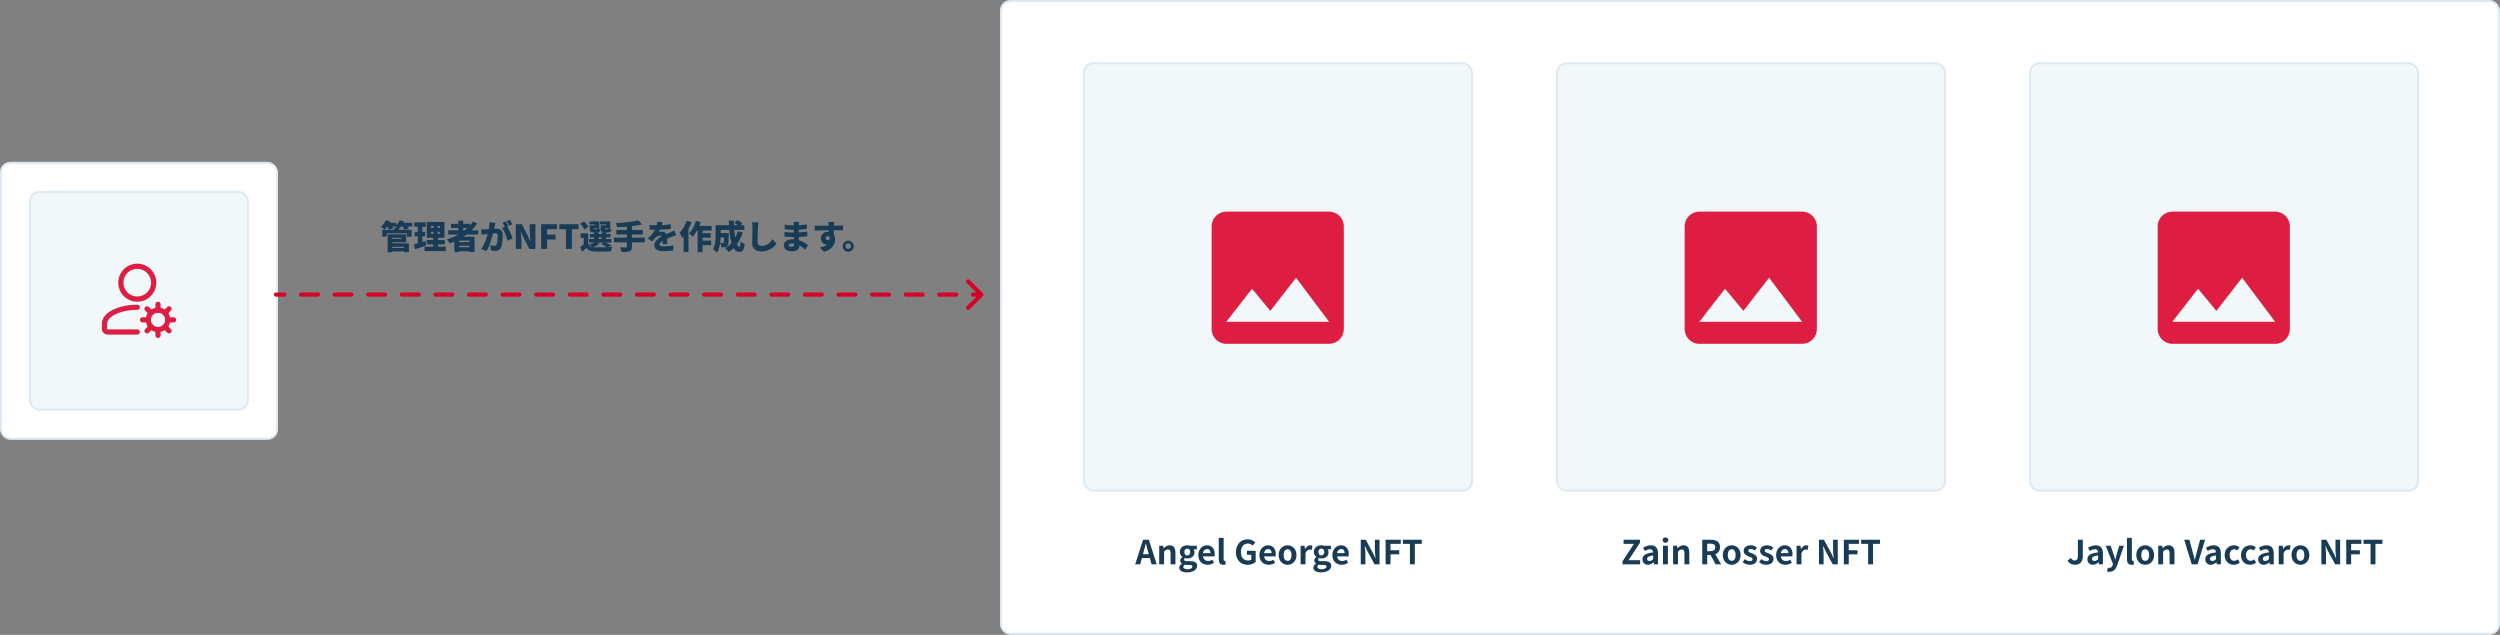 <svg width="1205" height="306" viewBox="0 0 1205 306" fill="none" xmlns="http://www.w3.org/2000/svg">
<rect x="0" y="0" width="1205" height="306" fill="#808080" stroke="none"/>
<rect x="0.5" y="78.5" width="133" height="133" rx="4.5" fill="white" stroke="#DDEAF3"/>
<rect x="14.5" y="92.5" width="105" height="105" rx="4.5" fill="#F2F7F9" stroke="#DDEAF3"/>
<path fill-rule="evenodd" clip-rule="evenodd" d="M66.169 158.772H51.919C51.831 158.772 51.746 158.735 51.684 158.674C51.621 158.61 51.586 158.527 51.586 158.439V156.02C51.586 154.637 52.574 153.417 54.098 152.38C56.818 150.524 61.219 149.354 66.169 149.354C66.859 149.354 67.419 148.794 67.419 148.104C67.419 147.415 66.859 146.854 66.169 146.854C60.633 146.854 55.731 148.239 52.688 150.314C50.366 151.897 49.086 153.909 49.086 156.02V158.439C49.086 159.189 49.384 159.91 49.916 160.442C50.448 160.972 51.168 161.272 51.919 161.272H66.169C66.859 161.27 67.419 160.71 67.419 160.02C67.419 159.332 66.859 158.77 66.169 158.772Z" fill="#DE1D43"/>
<path fill-rule="evenodd" clip-rule="evenodd" d="M66.167 127.083C61.107 127.083 57 131.19 57 136.25C57 141.31 61.107 145.417 66.167 145.417C71.227 145.417 75.333 141.31 75.333 136.25C75.333 131.19 71.227 127.083 66.167 127.083ZM66.167 129.583C69.847 129.583 72.833 132.57 72.833 136.25C72.833 139.93 69.847 142.917 66.167 142.917C62.487 142.917 59.5 139.93 59.5 136.25C59.5 132.57 62.487 129.583 66.167 129.583Z" fill="#DE1D43"/>
<path fill-rule="evenodd" clip-rule="evenodd" d="M76.171 148.23C72.894 148.23 70.234 150.89 70.234 154.167C70.234 157.443 72.894 160.105 76.171 160.105C79.448 160.105 82.109 157.443 82.109 154.167C82.109 150.89 79.448 148.23 76.171 148.23ZM76.171 150.73C78.068 150.73 79.609 152.27 79.609 154.167C79.609 156.063 78.068 157.605 76.171 157.605C74.274 157.605 72.733 156.063 72.733 154.167C72.733 152.27 74.274 150.73 76.171 150.73Z" fill="#DE1D43"/>
<path fill-rule="evenodd" clip-rule="evenodd" d="M77.422 149.479V146.667C77.422 145.977 76.862 145.417 76.172 145.417C75.482 145.417 74.922 145.977 74.922 146.667V149.48C74.922 150.169 75.482 150.73 76.172 150.73C76.862 150.729 77.422 150.169 77.422 149.479Z" fill="#DE1D43"/>
<path fill-rule="evenodd" clip-rule="evenodd" d="M80.368 151.737L82.356 149.747C82.844 149.26 82.844 148.467 82.356 147.98C81.869 147.492 81.076 147.492 80.589 147.98L78.599 149.968C78.113 150.457 78.113 151.248 78.599 151.737C79.088 152.223 79.879 152.223 80.368 151.737Z" fill="#DE1D43"/>
<path fill-rule="evenodd" clip-rule="evenodd" d="M80.858 155.417H83.671C84.361 155.417 84.921 154.857 84.921 154.167C84.921 153.477 84.361 152.917 83.671 152.917H80.858C80.169 152.917 79.609 153.477 79.609 154.167C79.608 154.857 80.169 155.417 80.858 155.417Z" fill="#DE1D43"/>
<path fill-rule="evenodd" clip-rule="evenodd" d="M78.599 158.365L80.589 160.354C81.076 160.842 81.869 160.842 82.356 160.354C82.844 159.867 82.844 159.074 82.356 158.587L80.368 156.597C79.879 156.11 79.088 156.11 78.599 156.597C78.113 157.085 78.113 157.877 78.599 158.365Z" fill="#DE1D43"/>
<path fill-rule="evenodd" clip-rule="evenodd" d="M74.922 158.854V161.667C74.922 162.357 75.482 162.917 76.172 162.917C76.862 162.917 77.422 162.357 77.422 161.667V158.854C77.422 158.165 76.862 157.605 76.172 157.604C75.482 157.604 74.922 158.165 74.922 158.854Z" fill="#DE1D43"/>
<path fill-rule="evenodd" clip-rule="evenodd" d="M71.972 156.597L69.983 158.587C69.495 159.074 69.495 159.867 69.983 160.354C70.47 160.842 71.263 160.842 71.75 160.354L73.74 158.365C74.227 157.877 74.227 157.085 73.74 156.597C73.252 156.11 72.46 156.11 71.972 156.597Z" fill="#DE1D43"/>
<path fill-rule="evenodd" clip-rule="evenodd" d="M71.484 152.917H68.672C67.982 152.917 67.422 153.477 67.422 154.167C67.422 154.857 67.982 155.417 68.672 155.417H71.484C72.174 155.417 72.735 154.857 72.734 154.167C72.734 153.477 72.174 152.917 71.484 152.917Z" fill="#DE1D43"/>
<path fill-rule="evenodd" clip-rule="evenodd" d="M73.74 149.968L71.75 147.98C71.263 147.492 70.47 147.492 69.983 147.98C69.495 148.467 69.495 149.26 69.983 149.747L71.972 151.737C72.46 152.223 73.252 152.223 73.74 151.737C74.227 151.248 74.227 150.457 73.74 149.968Z" fill="#DE1D43"/>
<path d="M133 141C132.448 141 132 141.448 132 142C132 142.552 132.448 143 133 143V141ZM473.707 142.707C474.098 142.317 474.098 141.683 473.707 141.293L467.343 134.929C466.953 134.538 466.319 134.538 465.929 134.929C465.538 135.319 465.538 135.953 465.929 136.343L471.586 142L465.929 147.657C465.538 148.047 465.538 148.681 465.929 149.071C466.319 149.462 466.953 149.462 467.343 149.071L473.707 142.707ZM137.048 143C137.6 143 138.048 142.552 138.048 142C138.048 141.448 137.6 141 137.048 141V143ZM145.143 141C144.591 141 144.143 141.448 144.143 142C144.143 142.552 144.591 143 145.143 143V141ZM153.238 143C153.79 143 154.238 142.552 154.238 142C154.238 141.448 153.79 141 153.238 141V143ZM161.333 141C160.781 141 160.333 141.448 160.333 142C160.333 142.552 160.781 143 161.333 143V141ZM169.429 143C169.981 143 170.429 142.552 170.429 142C170.429 141.448 169.981 141 169.429 141V143ZM177.524 141C176.972 141 176.524 141.448 176.524 142C176.524 142.552 176.972 143 177.524 143V141ZM185.619 143C186.171 143 186.619 142.552 186.619 142C186.619 141.448 186.171 141 185.619 141V143ZM193.714 141C193.162 141 192.714 141.448 192.714 142C192.714 142.552 193.162 143 193.714 143V141ZM201.81 143C202.362 143 202.81 142.552 202.81 142C202.81 141.448 202.362 141 201.81 141V143ZM209.905 141C209.352 141 208.905 141.448 208.905 142C208.905 142.552 209.352 143 209.905 143V141ZM218 143C218.552 143 219 142.552 219 142C219 141.448 218.552 141 218 141V143ZM226.095 141C225.543 141 225.095 141.448 225.095 142C225.095 142.552 225.543 143 226.095 143V141ZM234.19 143C234.743 143 235.19 142.552 235.19 142C235.19 141.448 234.743 141 234.19 141V143ZM242.286 141C241.733 141 241.286 141.448 241.286 142C241.286 142.552 241.733 143 242.286 143V141ZM250.381 143C250.933 143 251.381 142.552 251.381 142C251.381 141.448 250.933 141 250.381 141V143ZM258.476 141C257.924 141 257.476 141.448 257.476 142C257.476 142.552 257.924 143 258.476 143V141ZM266.571 143C267.124 143 267.571 142.552 267.571 142C267.571 141.448 267.124 141 266.571 141V143ZM274.667 141C274.114 141 273.667 141.448 273.667 142C273.667 142.552 274.114 143 274.667 143V141ZM282.762 143C283.314 143 283.762 142.552 283.762 142C283.762 141.448 283.314 141 282.762 141V143ZM290.857 141C290.305 141 289.857 141.448 289.857 142C289.857 142.552 290.305 143 290.857 143V141ZM298.952 143C299.505 143 299.952 142.552 299.952 142C299.952 141.448 299.505 141 298.952 141V143ZM307.048 141C306.495 141 306.048 141.448 306.048 142C306.048 142.552 306.495 143 307.048 143V141ZM315.143 143C315.695 143 316.143 142.552 316.143 142C316.143 141.448 315.695 141 315.143 141V143ZM323.238 141C322.686 141 322.238 141.448 322.238 142C322.238 142.552 322.686 143 323.238 143V141ZM331.333 143C331.886 143 332.333 142.552 332.333 142C332.333 141.448 331.886 141 331.333 141V143ZM339.429 141C338.876 141 338.429 141.448 338.429 142C338.429 142.552 338.876 143 339.429 143V141ZM347.524 143C348.076 143 348.524 142.552 348.524 142C348.524 141.448 348.076 141 347.524 141V143ZM355.619 141C355.067 141 354.619 141.448 354.619 142C354.619 142.552 355.067 143 355.619 143V141ZM363.714 143C364.267 143 364.714 142.552 364.714 142C364.714 141.448 364.267 141 363.714 141V143ZM371.81 141C371.257 141 370.81 141.448 370.81 142C370.81 142.552 371.257 143 371.81 143V141ZM379.905 143C380.457 143 380.905 142.552 380.905 142C380.905 141.448 380.457 141 379.905 141V143ZM388 141C387.448 141 387 141.448 387 142C387 142.552 387.448 143 388 143V141ZM396.095 143C396.648 143 397.095 142.552 397.095 142C397.095 141.448 396.648 141 396.095 141V143ZM404.191 141C403.638 141 403.191 141.448 403.191 142C403.191 142.552 403.638 143 404.191 143V141ZM412.286 143C412.838 143 413.286 142.552 413.286 142C413.286 141.448 412.838 141 412.286 141V143ZM420.381 141C419.829 141 419.381 141.448 419.381 142C419.381 142.552 419.829 143 420.381 143V141ZM428.476 143C429.029 143 429.476 142.552 429.476 142C429.476 141.448 429.029 141 428.476 141V143ZM436.572 141C436.019 141 435.572 141.448 435.572 142C435.572 142.552 436.019 143 436.572 143V141ZM444.667 143C445.219 143 445.667 142.552 445.667 142C445.667 141.448 445.219 141 444.667 141V143ZM452.762 141C452.21 141 451.762 141.448 451.762 142C451.762 142.552 452.21 143 452.762 143V141ZM460.857 143C461.41 143 461.857 142.552 461.857 142C461.857 141.448 461.41 141 460.857 141V143ZM468.953 141C468.4 141 467.953 141.448 467.953 142C467.953 142.552 468.4 143 468.953 143V141ZM133 143H137.048V141H133V143ZM145.143 143H153.238V141H145.143V143ZM161.333 143H169.429V141H161.333V143ZM177.524 143H185.619V141H177.524V143ZM193.714 143H201.81V141H193.714V143ZM209.905 143H218V141H209.905V143ZM226.095 143H234.19V141H226.095V143ZM242.286 143H250.381V141H242.286V143ZM258.476 143H266.571V141H258.476V143ZM274.667 143H282.762V141H274.667V143ZM290.857 143H298.952V141H290.857V143ZM307.048 143H315.143V141H307.048V143ZM323.238 143H331.333V141H323.238V143ZM339.429 143H347.524V141H339.429V143ZM355.619 143H363.714V141H355.619V143ZM371.81 143H379.905V141H371.81V143ZM388 143H396.095V141H388V143ZM404.191 143H412.286V141H404.191V143ZM420.381 143H428.476V141H420.381V143ZM436.572 143H444.667V141H436.572V143ZM452.762 143H460.857V141H452.762V143ZM468.953 143H473V141H468.953V143Z" fill="#D80027"/>
<path d="M188.202 119.488H195.626V121.168H188.202V119.488ZM190.058 109.744H192.298V111.76H190.058V109.744ZM184.25 110.768H198.394V114.064H196.122V112.48H186.426V114.064H184.25V110.768ZM188.138 112.976H195.754V116.768H188.138V115.136H193.434V114.608H188.138V112.976ZM188.234 117.28H197.082V121.552H194.762V118.944H188.234V117.28ZM186.842 112.976H189.05V121.552H186.842V112.976ZM186.026 107.376H191.002V109.184H186.026V107.376ZM192.65 107.376H198.714V109.184H192.65V107.376ZM185.962 106.16L188.122 106.752C187.482 108.208 186.41 109.696 185.45 110.624C185.002 110.256 184.09 109.648 183.562 109.376C184.538 108.608 185.466 107.36 185.962 106.16ZM192.602 106.16L194.81 106.704C194.234 108.08 193.242 109.424 192.314 110.256C191.834 109.904 190.842 109.408 190.282 109.168C191.274 108.464 192.154 107.296 192.602 106.16ZM186.458 108.784L188.426 108.256C188.826 108.8 189.306 109.568 189.514 110.08L187.434 110.672C187.274 110.176 186.842 109.36 186.458 108.784ZM193.802 108.848L195.85 108.32C196.298 108.848 196.842 109.6 197.098 110.112L194.938 110.688C194.746 110.208 194.234 109.408 193.802 108.848ZM207.802 111.68V112.656H212.026V111.68H207.802ZM207.802 108.912V109.872H212.026V108.912H207.802ZM205.706 106.96H214.234V114.608H205.706V106.96ZM205.658 115.696H214.378V117.776H205.658V115.696ZM204.602 118.928H214.906V121.024H204.602V118.928ZM199.722 107.152H205.21V109.296H199.722V107.152ZM199.866 111.744H204.922V113.872H199.866V111.744ZM199.53 117.792C200.954 117.44 203.082 116.8 205.034 116.176L205.434 118.384C203.626 119.008 201.642 119.648 200.042 120.16L199.53 117.792ZM201.37 108H203.578V117.776L201.37 118.112V108ZM209.002 107.76H210.938V113.712H211.162V119.92H208.778V113.712H209.002V107.76ZM215.994 111.008H230.474V113.04H215.994V111.008ZM217.37 107.888H226.458V109.888H217.37V107.888ZM220.314 116.704H227.242V118.432H220.314V116.704ZM220.314 119.152H227.242V121.088H220.314V119.152ZM220.954 106.32H223.258V112.16H220.954V106.32ZM228.01 106.736L230.01 107.76C226.922 112.208 222.01 115.456 216.794 117.328C216.522 116.832 215.834 115.872 215.418 115.408C220.634 113.808 225.306 110.784 228.01 106.736ZM219.002 114.096H228.714V121.472H226.282V115.984H221.322V121.536H219.002V114.096ZM238.794 107.424C238.682 107.904 238.554 108.512 238.458 108.96C238.282 109.776 238.09 110.576 237.946 111.296C237.434 113.568 236.058 118.448 234.458 121.024L231.93 120.016C233.866 117.392 235.034 113.184 235.482 111.152C235.786 109.616 235.946 108.288 235.914 107.12L238.794 107.424ZM244.314 108.896C245.29 110.336 246.602 113.344 247.066 114.896L244.586 116.032C244.202 114.176 243.13 111.344 241.978 109.872L244.314 108.896ZM231.898 110.576C232.522 110.624 233.13 110.592 233.77 110.576C235.098 110.544 238.01 110.208 239.258 110.208C241.098 110.208 242.314 111.072 242.314 113.472C242.314 115.344 242.106 117.968 241.418 119.376C240.874 120.528 239.93 120.928 238.634 120.928C238.01 120.928 237.258 120.832 236.682 120.704L236.266 118.16C236.858 118.32 237.818 118.496 238.218 118.496C238.73 118.496 239.098 118.32 239.306 117.888C239.706 117.088 239.898 115.216 239.898 113.728C239.898 112.56 239.418 112.416 238.426 112.416C237.546 112.416 234.922 112.752 234.09 112.88C233.578 112.96 232.65 113.088 232.122 113.184L231.898 110.576ZM243.754 106.736C244.154 107.328 244.714 108.368 245.002 108.928L243.482 109.568C243.146 108.912 242.682 107.968 242.25 107.344L243.754 106.736ZM245.722 105.968C246.138 106.576 246.714 107.6 246.986 108.144L245.482 108.784C245.162 108.128 244.65 107.184 244.218 106.576L245.722 105.968ZM248.618 120V108.08H251.53L254.49 113.792L255.658 116.432H255.738C255.594 115.168 255.354 113.456 255.354 112.032V108.08H258.074V120H255.162L252.218 114.256L251.05 111.648H250.97C251.098 112.976 251.338 114.608 251.338 116.048V120H248.618ZM260.837 120V108.08H268.437V110.464H263.701V113.072H267.765V115.456H263.701V120H260.837ZM272.797 120V110.464H269.581V108.08H278.893V110.464H275.661V120H272.797ZM283.512 112.512V118.544H281.352V114.656H279.864V112.512H283.512ZM283.512 117.648C284.056 118.672 285.08 119.104 286.6 119.168C288.68 119.264 292.712 119.216 295.144 119.008C294.904 119.52 294.568 120.528 294.456 121.168C292.296 121.28 288.712 121.312 286.6 121.216C284.744 121.136 283.528 120.704 282.584 119.472C282.024 120.08 281.432 120.656 280.68 121.36L279.608 119.136C280.232 118.72 280.952 118.192 281.576 117.648H283.512ZM279.656 107.84L281.496 106.688C282.28 107.456 283.24 108.528 283.64 109.312L281.656 110.608C281.32 109.84 280.424 108.672 279.656 107.84ZM284.36 112.752H294.232V114.4H284.36V112.752ZM283.912 115.216H294.728V116.896H283.912V115.216ZM286.36 112.064H288.536V116.032H286.36V112.064ZM289.96 112.064H292.168V116.032H289.96V112.064ZM284.824 108.608H286.888V108.16H284.056V106.736H288.824V110.048H284.824V108.608ZM284.264 108.608H286.152V110.096C286.152 110.464 286.216 110.512 286.568 110.512C286.728 110.512 287.32 110.512 287.512 110.512C287.8 110.512 287.864 110.432 287.928 110C288.264 110.24 289 110.48 289.512 110.576C289.32 111.696 288.824 112.016 287.752 112.016C287.416 112.016 286.6 112.016 286.264 112.016C284.696 112.016 284.264 111.584 284.264 110.112V108.608ZM290.072 108.608H292.184V108.16H289.24V106.736H294.152V110.048H290.072V108.608ZM289.528 108.608H291.416V110.096C291.416 110.464 291.48 110.512 291.832 110.512C291.992 110.512 292.584 110.512 292.776 110.512C293.064 110.512 293.128 110.432 293.192 110C293.528 110.24 294.264 110.48 294.776 110.576C294.584 111.696 294.088 112.016 293.016 112.016C292.68 112.016 291.864 112.016 291.528 112.016C289.96 112.016 289.528 111.584 289.528 110.112V108.608ZM289.704 117.552L291.416 116.608C292.568 117.136 294.024 117.888 294.824 118.4L292.408 119.232C291.832 118.768 290.728 118.064 289.704 117.552ZM286.968 116.64L289 117.344C288.168 118.112 286.792 118.816 285.672 119.248C285.288 118.848 284.472 118.176 283.992 117.856C285.128 117.568 286.312 117.12 286.968 116.64ZM307.736 106.256L309.416 108.192C305.896 109.04 301.352 109.408 297.416 109.536C297.352 108.944 297.064 108 296.84 107.488C300.728 107.344 305 106.928 307.736 106.256ZM297.064 110.816H309.816V113.04H297.064V110.816ZM295.944 114.528H310.792V116.8H295.944V114.528ZM302.168 108.832H304.6V118.88C304.6 120.176 304.296 120.768 303.432 121.12C302.568 121.472 301.336 121.536 299.736 121.52C299.592 120.864 299.144 119.824 298.792 119.216C299.896 119.264 301.272 119.264 301.656 119.264C302.024 119.264 302.168 119.152 302.168 118.832V108.832ZM319.368 107.056C319.256 107.632 319.032 108.608 318.568 109.792C318.264 110.48 317.88 111.296 317.528 111.84C317.848 111.744 318.664 111.68 319.112 111.68C320.488 111.68 321.528 112.496 321.528 114.096C321.528 114.976 321.592 116.672 321.608 117.68H319.304C319.368 116.992 319.4 115.792 319.4 114.912C319.4 113.84 318.76 113.552 318.184 113.552C317.368 113.552 316.376 114.08 315.832 114.624C315.352 115.12 314.888 115.696 314.344 116.432L312.28 114.88C314.2 113.168 315.512 111.52 316.248 109.52C316.552 108.672 316.76 107.696 316.808 106.848L319.368 107.056ZM313.032 108.4C313.832 108.528 315.048 108.592 315.912 108.592C317.992 108.592 320.952 108.48 323.32 108.064L323.304 110.304C321.032 110.608 317.672 110.752 315.784 110.752C315.144 110.752 313.912 110.72 313.032 110.64V108.4ZM325.96 113.328C325.4 113.488 324.392 113.856 323.784 114.096C322.792 114.48 321.384 115.04 319.912 115.776C318.536 116.496 317.944 117.072 317.944 117.824C317.944 118.496 318.44 118.768 319.944 118.768C321.368 118.768 323.192 118.576 324.6 118.272L324.52 120.768C323.544 120.912 321.48 121.056 319.896 121.056C317.272 121.056 315.384 120.368 315.384 118.24C315.384 115.856 317.832 114.48 319.768 113.52C321.224 112.768 322.056 112.448 322.968 112.032C323.672 111.728 324.328 111.424 325.016 111.088L325.96 113.328ZM335.288 108.896H343V111.104H334.184L335.288 108.896ZM337.448 112.432H342.568V114.544H337.448V112.432ZM337.432 115.984H342.776V118.144H337.432V115.984ZM336.264 109.632H338.664V121.52H336.264V109.632ZM335.512 106.448L337.752 107.04C336.856 109.664 335.4 112.4 333.928 114.08C333.56 113.648 332.664 112.816 332.168 112.448C333.56 111.04 334.808 108.736 335.512 106.448ZM331.064 106.384L333.32 107.104C332.296 109.84 330.6 112.864 328.824 114.704C328.616 114.128 327.976 112.784 327.576 112.192C328.968 110.8 330.296 108.592 331.064 106.384ZM329.496 110.976L331.848 108.624V108.64V121.504H329.496V110.976ZM346.36 112.352H349.896V114.464H346.36V112.352ZM349.016 112.352H351.272C351.272 112.352 351.256 112.912 351.256 113.168C351.208 116.432 351.128 117.904 350.744 118.416C350.392 118.88 350.024 119.04 349.544 119.136C349.112 119.216 348.44 119.232 347.704 119.232C347.672 118.544 347.416 117.632 347.08 117.056C347.576 117.104 348.024 117.12 348.28 117.12C348.488 117.12 348.632 117.072 348.76 116.912C348.936 116.656 348.984 115.6 349.016 112.688V112.352ZM353.992 107.44L355.4 106.048C356.216 106.48 357.336 107.184 357.896 107.712L356.392 109.264C355.912 108.72 354.824 107.952 353.992 107.44ZM355.656 111.44L358.008 112C356.68 116.16 354.344 119.504 351.224 121.472C350.888 120.976 350.04 120 349.544 119.552C352.52 117.936 354.616 115.056 355.656 111.44ZM346.472 108.544H358.792V110.832H346.472V108.544ZM344.904 108.544H347.352V113.36C347.352 115.84 347.08 119.568 345.624 121.76C345.224 121.296 344.168 120.432 343.64 120.16C344.824 118.272 344.904 115.44 344.904 113.344V108.544ZM351.32 106.336H353.768C353.608 112.4 355.032 119.04 356.392 119.04C356.712 119.04 356.904 118.24 356.984 116.288C357.512 116.832 358.328 117.376 358.952 117.616C358.6 120.736 357.848 121.408 356.2 121.408C352.584 121.408 351.352 113.424 351.32 106.336ZM365.576 107.184C365.464 107.936 365.368 108.912 365.336 109.616C365.256 111.296 365.144 114.752 365.144 116.512C365.144 118.048 366.024 118.528 367.112 118.528C369.592 118.528 371.272 117.072 372.44 115.28L374.2 117.44C373.208 118.976 370.824 121.184 367.096 121.184C364.296 121.184 362.552 119.92 362.552 117.12C362.552 115.104 362.696 110.816 362.696 109.616C362.696 108.752 362.616 107.872 362.456 107.152L365.576 107.184ZM385.128 106.928C385.08 107.264 385.032 107.712 385.016 108.096C384.968 109.024 384.952 111.36 384.952 112.704C384.952 114.272 385.224 117.216 385.224 118.592C385.224 120.096 384.008 121.12 381.896 121.12C379.192 121.12 377.8 120.048 377.8 118.272C377.8 116.56 379.336 115.344 381.88 115.344C385.48 115.344 388.088 117.024 389.48 118.192L388.088 120.352C386.52 118.848 384.232 117.328 381.56 117.328C380.664 117.328 380.152 117.68 380.152 118.128C380.152 118.656 380.68 118.928 381.512 118.928C382.328 118.928 382.776 118.704 382.776 117.888C382.776 117.088 382.584 114.336 382.584 112.704C382.584 111.12 382.616 108.88 382.616 108.096C382.616 107.792 382.584 107.28 382.504 106.928H385.128ZM378.2 108.288C379.4 108.48 381.144 108.64 382.072 108.64C384.328 108.64 386.408 108.544 388.888 108.144L388.872 110.352C387.336 110.576 384.648 110.768 382.088 110.768C381.128 110.768 379.336 110.624 378.248 110.48L378.2 108.288ZM378.104 111.776C379.096 111.968 381.128 112.08 381.864 112.08C385.176 112.08 387.208 111.872 389.112 111.648L389.096 113.92C386.856 114.16 385.224 114.256 381.832 114.256C380.984 114.256 379.144 114.176 378.136 114.048L378.104 111.776ZM402.04 106.976C401.992 107.28 401.928 108.272 401.912 108.56C401.864 109.616 401.896 112.976 401.912 114.256L399.48 113.552C399.48 112.4 399.48 109.392 399.416 108.576C399.352 107.808 399.288 107.216 399.24 106.976H402.04ZM392.68 108.832C395.192 108.848 399.528 108.736 401.272 108.736C402.728 108.736 405.416 108.704 406.376 108.72L406.344 111.008C405.288 110.96 403.56 110.912 401.192 110.912C398.2 110.912 395.16 111.04 392.744 111.152L392.68 108.832ZM401.496 113.616C401.496 116.496 400.568 117.92 398.504 117.92C397.336 117.92 395.672 116.912 395.672 114.848C395.672 112.912 397.224 111.728 399.08 111.728C401.32 111.728 402.52 113.392 402.52 115.456C402.52 117.504 401.192 120.288 397.192 121.376L395.128 119.312C397.736 118.784 400.12 117.904 400.12 115.008C400.12 114.192 399.64 113.76 399.016 113.76C398.52 113.76 397.992 114.064 397.992 114.8C397.992 115.376 398.504 115.776 399.016 115.776C399.64 115.776 400.312 115.232 399.656 113.232L401.496 113.616ZM408.846 116C410.334 116 411.518 117.2 411.518 118.672C411.518 120.144 410.334 121.344 408.846 121.344C407.374 121.344 406.174 120.144 406.174 118.672C406.174 117.2 407.374 116 408.846 116ZM408.846 120C409.582 120 410.174 119.408 410.174 118.672C410.174 117.936 409.582 117.344 408.846 117.344C408.126 117.344 407.518 117.936 407.518 118.672C407.518 119.408 408.126 120 408.846 120Z" fill="#183B56"/>
<rect x="482.5" y="0.5" width="722" height="305" rx="4.5" fill="white" stroke="#DDEAF3"/>
<path d="M547.163 272L550.955 260.16H553.739L557.531 272H555.051L553.355 265.84C553.003 264.608 552.667 263.232 552.331 261.968H552.267C551.947 263.248 551.611 264.608 551.259 265.84L549.563 272H547.163ZM549.515 268.96V267.136H555.147V268.96H549.515ZM558.741 272V263.056H560.645L560.837 264.24H560.885C561.653 263.472 562.581 262.832 563.797 262.832C565.717 262.832 566.565 264.176 566.565 266.416V272H564.213V266.72C564.213 265.312 563.813 264.848 562.949 264.848C562.213 264.848 561.749 265.2 561.093 265.84V272H558.741ZM572.127 275.888C570.031 275.888 568.399 275.168 568.399 273.6C568.399 272.848 568.847 272.192 569.679 271.744V271.664C569.215 271.36 568.863 270.88 568.863 270.144C568.863 269.472 569.311 268.864 569.871 268.48V268.416C569.247 267.968 568.655 267.12 568.655 266.064C568.655 263.952 570.383 262.832 572.271 262.832C572.783 262.832 573.263 262.912 573.631 263.056H576.863V264.784H575.327C575.567 265.088 575.743 265.584 575.743 266.128C575.743 268.16 574.207 269.168 572.271 269.168C571.919 269.168 571.519 269.104 571.119 268.96C570.879 269.184 570.735 269.376 570.735 269.744C570.735 270.208 571.103 270.48 572.143 270.48H573.679C575.839 270.48 577.023 271.136 577.023 272.72C577.023 274.528 575.119 275.888 572.127 275.888ZM572.271 267.728C573.055 267.728 573.679 267.12 573.679 266.064C573.679 265.008 573.071 264.432 572.271 264.432C571.487 264.432 570.863 265.008 570.863 266.064C570.863 267.12 571.487 267.728 572.271 267.728ZM572.495 274.4C573.839 274.4 574.751 273.808 574.751 273.12C574.751 272.48 574.223 272.304 573.263 272.304H572.175C571.631 272.304 571.263 272.272 570.943 272.176C570.527 272.512 570.351 272.864 570.351 273.232C570.351 273.984 571.183 274.4 572.495 274.4ZM582.051 272.224C579.539 272.224 577.587 270.496 577.587 267.536C577.587 264.624 579.635 262.832 581.747 262.832C584.227 262.832 585.491 264.624 585.491 267.104C585.491 267.552 585.443 267.968 585.395 268.192H579.859C580.067 269.664 581.027 270.416 582.355 270.416C583.075 270.416 583.715 270.192 584.371 269.792L585.155 271.248C584.275 271.856 583.155 272.224 582.051 272.224ZM579.827 266.624H583.491C583.491 265.408 582.947 264.64 581.795 264.64C580.851 264.64 580.019 265.312 579.827 266.624ZM589.652 272.224C588.004 272.224 587.444 271.152 587.444 269.488V259.248H589.796V269.584C589.796 270.144 590.036 270.32 590.26 270.32C590.34 270.32 590.404 270.32 590.564 270.288L590.852 272.032C590.58 272.128 590.212 272.224 589.652 272.224ZM601.396 272.224C598.18 272.224 595.716 270.08 595.716 266.128C595.716 262.224 598.244 259.952 601.396 259.952C603.092 259.952 604.276 260.688 605.044 261.456L603.796 262.976C603.204 262.416 602.532 261.984 601.476 261.984C599.492 261.984 598.132 263.52 598.132 266.048C598.132 268.64 599.316 270.176 601.636 270.176C602.212 270.176 602.788 270.016 603.124 269.744V267.408H601.012V265.472H605.236V270.8C604.436 271.6 603.028 272.224 601.396 272.224ZM611.488 272.224C608.976 272.224 607.024 270.496 607.024 267.536C607.024 264.624 609.072 262.832 611.184 262.832C613.664 262.832 614.928 264.624 614.928 267.104C614.928 267.552 614.88 267.968 614.832 268.192H609.296C609.504 269.664 610.464 270.416 611.792 270.416C612.512 270.416 613.152 270.192 613.808 269.792L614.592 271.248C613.712 271.856 612.592 272.224 611.488 272.224ZM609.264 266.624H612.928C612.928 265.408 612.384 264.64 611.232 264.64C610.288 264.64 609.456 265.312 609.264 266.624ZM620.625 272.224C618.369 272.224 616.321 270.496 616.321 267.536C616.321 264.56 618.369 262.832 620.625 262.832C622.865 262.832 624.913 264.56 624.913 267.536C624.913 270.496 622.865 272.224 620.625 272.224ZM620.625 270.32C621.841 270.32 622.513 269.216 622.513 267.536C622.513 265.84 621.841 264.752 620.625 264.752C619.393 264.752 618.721 265.84 618.721 267.536C618.721 269.216 619.393 270.32 620.625 270.32ZM626.897 272V263.056H628.801L628.993 264.64H629.041C629.681 263.456 630.657 262.832 631.585 262.832C632.065 262.832 632.353 262.896 632.625 263.024L632.225 265.04C631.905 264.96 631.665 264.896 631.281 264.896C630.593 264.896 629.745 265.376 629.249 266.672V272H626.897ZM636.752 275.888C634.656 275.888 633.024 275.168 633.024 273.6C633.024 272.848 633.472 272.192 634.304 271.744V271.664C633.84 271.36 633.488 270.88 633.488 270.144C633.488 269.472 633.936 268.864 634.496 268.48V268.416C633.872 267.968 633.28 267.12 633.28 266.064C633.28 263.952 635.008 262.832 636.896 262.832C637.408 262.832 637.888 262.912 638.256 263.056H641.488V264.784H639.952C640.192 265.088 640.368 265.584 640.368 266.128C640.368 268.16 638.832 269.168 636.896 269.168C636.544 269.168 636.144 269.104 635.744 268.96C635.504 269.184 635.36 269.376 635.36 269.744C635.36 270.208 635.728 270.48 636.768 270.48H638.304C640.464 270.48 641.648 271.136 641.648 272.72C641.648 274.528 639.744 275.888 636.752 275.888ZM636.896 267.728C637.68 267.728 638.304 267.12 638.304 266.064C638.304 265.008 637.696 264.432 636.896 264.432C636.112 264.432 635.488 265.008 635.488 266.064C635.488 267.12 636.112 267.728 636.896 267.728ZM637.12 274.4C638.464 274.4 639.376 273.808 639.376 273.12C639.376 272.48 638.848 272.304 637.888 272.304H636.8C636.256 272.304 635.888 272.272 635.568 272.176C635.152 272.512 634.976 272.864 634.976 273.232C634.976 273.984 635.808 274.4 637.12 274.4ZM646.676 272.224C644.164 272.224 642.212 270.496 642.212 267.536C642.212 264.624 644.26 262.832 646.372 262.832C648.852 262.832 650.116 264.624 650.116 267.104C650.116 267.552 650.068 267.968 650.02 268.192H644.484C644.692 269.664 645.652 270.416 646.98 270.416C647.7 270.416 648.34 270.192 648.996 269.792L649.78 271.248C648.9 271.856 647.78 272.224 646.676 272.224ZM644.452 266.624H648.116C648.116 265.408 647.572 264.64 646.42 264.64C645.476 264.64 644.644 265.312 644.452 266.624ZM655.886 272V260.16H658.286L661.726 266.48L662.926 269.04H663.006C662.878 267.808 662.686 266.224 662.686 264.88V260.16H664.942V272H662.526L659.102 265.664L657.902 263.136H657.822C657.934 264.4 658.126 265.888 658.126 267.264V272H655.886ZM667.87 272V260.16H675.166V262.128H670.238V265.232H674.446V267.2H670.238V272H667.87ZM679.581 272V262.128H676.237V260.16H685.293V262.128H681.949V272H679.581Z" fill="#183B56"/>
<rect x="522.5" y="30.5" width="187" height="206" rx="4.5" fill="#F2F7F9" stroke="#DDEAF3"/>
<path fill-rule="evenodd" clip-rule="evenodd" d="M640.635 102.001C644.528 102.001 647.714 105.187 647.714 109.08V158.636C647.714 162.529 644.528 165.715 640.635 165.715H591.079C587.186 165.715 584 162.529 584 158.636V109.08C584 105.187 587.186 102.001 591.079 102.001H640.635ZM612.312 149.829L603.463 139.175L591.074 155.103H640.629L624.701 133.865L612.312 149.829Z" fill="#DE1D43"/>
<path d="M782.039 272V270.576L787.559 262.128H782.567V260.16H790.471V261.584L784.951 270.016H790.535V272H782.039ZM794.308 272.224C792.708 272.224 791.668 271.104 791.668 269.568C791.668 267.664 793.22 266.656 796.82 266.256C796.772 265.376 796.404 264.72 795.3 264.72C794.468 264.72 793.652 265.072 792.836 265.568L791.988 264C793.044 263.36 794.308 262.832 795.732 262.832C798.004 262.832 799.172 264.176 799.172 266.784V272H797.252L797.076 271.056H797.012C796.228 271.728 795.332 272.224 794.308 272.224ZM795.076 270.384C795.748 270.384 796.244 270.08 796.82 269.52V267.712C794.628 267.984 793.908 268.576 793.908 269.392C793.908 270.08 794.388 270.384 795.076 270.384ZM801.569 272V263.056H803.921V272H801.569ZM802.737 261.6C801.921 261.6 801.377 261.088 801.377 260.304C801.377 259.536 801.921 259.04 802.737 259.04C803.553 259.04 804.113 259.536 804.113 260.304C804.113 261.088 803.553 261.6 802.737 261.6ZM806.428 272V263.056H808.332L808.524 264.24H808.572C809.34 263.472 810.268 262.832 811.484 262.832C813.404 262.832 814.252 264.176 814.252 266.416V272H811.9V266.72C811.9 265.312 811.5 264.848 810.636 264.848C809.9 264.848 809.436 265.2 808.78 265.84V272H806.428ZM820.495 272V260.16H824.607C827.087 260.16 829.055 261.024 829.055 263.744C829.055 266.384 827.087 267.536 824.607 267.536H822.863V272H820.495ZM822.863 265.664H824.383C825.919 265.664 826.751 265.008 826.751 263.744C826.751 262.48 825.919 262.048 824.383 262.048H822.863V265.664ZM826.927 272L824.175 266.928L825.823 265.44L829.567 272H826.927ZM834.688 272.224C832.432 272.224 830.384 270.496 830.384 267.536C830.384 264.56 832.432 262.832 834.688 262.832C836.928 262.832 838.976 264.56 838.976 267.536C838.976 270.496 836.928 272.224 834.688 272.224ZM834.688 270.32C835.904 270.32 836.576 269.216 836.576 267.536C836.576 265.84 835.904 264.752 834.688 264.752C833.456 264.752 832.784 265.84 832.784 267.536C832.784 269.216 833.456 270.32 834.688 270.32ZM843.363 272.224C842.163 272.224 840.835 271.712 839.955 270.976L841.011 269.488C841.827 270.112 842.579 270.48 843.411 270.48C844.307 270.48 844.723 270.08 844.723 269.52C844.723 268.864 843.779 268.544 842.851 268.192C841.715 267.744 840.451 267.072 840.451 265.552C840.451 263.968 841.731 262.832 843.779 262.832C845.075 262.832 846.099 263.36 846.835 263.936L845.763 265.344C845.139 264.896 844.499 264.576 843.843 264.576C843.027 264.576 842.659 264.928 842.659 265.456C842.659 266.096 843.475 266.352 844.435 266.688C845.619 267.136 846.915 267.744 846.915 269.392C846.915 270.976 845.683 272.224 843.363 272.224ZM851.285 272.224C850.085 272.224 848.757 271.712 847.877 270.976L848.933 269.488C849.749 270.112 850.501 270.48 851.333 270.48C852.229 270.48 852.645 270.08 852.645 269.52C852.645 268.864 851.701 268.544 850.773 268.192C849.637 267.744 848.373 267.072 848.373 265.552C848.373 263.968 849.653 262.832 851.701 262.832C852.997 262.832 854.021 263.36 854.757 263.936L853.685 265.344C853.061 264.896 852.421 264.576 851.765 264.576C850.949 264.576 850.581 264.928 850.581 265.456C850.581 266.096 851.397 266.352 852.357 266.688C853.541 267.136 854.837 267.744 854.837 269.392C854.837 270.976 853.605 272.224 851.285 272.224ZM860.551 272.224C858.039 272.224 856.087 270.496 856.087 267.536C856.087 264.624 858.135 262.832 860.247 262.832C862.727 262.832 863.991 264.624 863.991 267.104C863.991 267.552 863.943 267.968 863.895 268.192H858.359C858.567 269.664 859.527 270.416 860.855 270.416C861.575 270.416 862.215 270.192 862.871 269.792L863.655 271.248C862.775 271.856 861.655 272.224 860.551 272.224ZM858.327 266.624H861.991C861.991 265.408 861.447 264.64 860.295 264.64C859.351 264.64 858.519 265.312 858.327 266.624ZM865.944 272V263.056H867.848L868.04 264.64H868.088C868.728 263.456 869.704 262.832 870.632 262.832C871.112 262.832 871.4 262.896 871.672 263.024L871.272 265.04C870.952 264.96 870.712 264.896 870.328 264.896C869.64 264.896 868.792 265.376 868.296 266.672V272H865.944ZM876.745 272V260.16H879.145L882.585 266.48L883.785 269.04H883.865C883.737 267.808 883.545 266.224 883.545 264.88V260.16H885.801V272H883.385L879.961 265.664L878.761 263.136H878.681C878.793 264.4 878.985 265.888 878.985 267.264V272H876.745ZM888.729 272V260.16H896.025V262.128H891.097V265.232H895.305V267.2H891.097V272H888.729ZM900.441 272V262.128H897.097V260.16H906.153V262.128H902.809V272H900.441Z" fill="#183B56"/>
<rect x="750.5" y="30.5" width="187" height="206" rx="4.5" fill="#F2F7F9" stroke="#DDEAF3"/>
<path fill-rule="evenodd" clip-rule="evenodd" d="M868.635 102.001C872.528 102.001 875.714 105.187 875.714 109.08V158.636C875.714 162.529 872.528 165.715 868.635 165.715H819.079C815.186 165.715 812 162.529 812 158.636V109.08C812 105.187 815.186 102.001 819.079 102.001H868.635ZM840.312 149.829L831.463 139.175L819.074 155.103H868.629L852.701 133.865L840.312 149.829Z" fill="#DE1D43"/>
<path d="M1000.24 272.224C998.515 272.224 997.363 271.536 996.563 270.16L998.195 268.944C998.643 269.808 999.267 270.176 999.939 270.176C1000.99 270.176 1001.54 269.632 1001.54 268V260.16H1003.91V268.192C1003.91 270.416 1002.77 272.224 1000.24 272.224ZM1008.76 272.224C1007.16 272.224 1006.12 271.104 1006.12 269.568C1006.12 267.664 1007.67 266.656 1011.27 266.256C1011.22 265.376 1010.86 264.72 1009.75 264.72C1008.92 264.72 1008.1 265.072 1007.29 265.568L1006.44 264C1007.5 263.36 1008.76 262.832 1010.18 262.832C1012.46 262.832 1013.62 264.176 1013.62 266.784V272H1011.7L1011.53 271.056H1011.46C1010.68 271.728 1009.78 272.224 1008.76 272.224ZM1009.53 270.384C1010.2 270.384 1010.7 270.08 1011.27 269.52V267.712C1009.08 267.984 1008.36 268.576 1008.36 269.392C1008.36 270.08 1008.84 270.384 1009.53 270.384ZM1016.79 275.6C1016.28 275.6 1015.91 275.536 1015.57 275.424L1016.01 273.616C1016.17 273.664 1016.41 273.744 1016.63 273.744C1017.53 273.744 1018.04 273.168 1018.31 272.368L1018.45 271.84L1014.97 263.056H1017.35L1018.76 267.2C1019.03 268.016 1019.25 268.88 1019.53 269.744H1019.61C1019.8 268.896 1020.02 268.048 1020.23 267.2L1021.48 263.056H1023.73L1020.55 272.288C1019.77 274.384 1018.81 275.6 1016.79 275.6ZM1027.42 272.224C1025.77 272.224 1025.21 271.152 1025.21 269.488V259.248H1027.56V269.584C1027.56 270.144 1027.8 270.32 1028.03 270.32C1028.11 270.32 1028.17 270.32 1028.33 270.288L1028.62 272.032C1028.35 272.128 1027.98 272.224 1027.42 272.224ZM1034 272.224C1031.74 272.224 1029.7 270.496 1029.7 267.536C1029.7 264.56 1031.74 262.832 1034 262.832C1036.24 262.832 1038.29 264.56 1038.29 267.536C1038.29 270.496 1036.24 272.224 1034 272.224ZM1034 270.32C1035.22 270.32 1035.89 269.216 1035.89 267.536C1035.89 265.84 1035.22 264.752 1034 264.752C1032.77 264.752 1032.1 265.84 1032.1 267.536C1032.1 269.216 1032.77 270.32 1034 270.32ZM1040.27 272V263.056H1042.18L1042.37 264.24H1042.42C1043.18 263.472 1044.11 262.832 1045.33 262.832C1047.25 262.832 1048.1 264.176 1048.1 266.416V272H1045.74V266.72C1045.74 265.312 1045.34 264.848 1044.48 264.848C1043.74 264.848 1043.28 265.2 1042.62 265.84V272H1040.27ZM1056.42 272L1052.79 260.16H1055.28L1056.83 265.92C1057.2 267.248 1057.47 268.416 1057.84 269.76H1057.92C1058.31 268.416 1058.56 267.248 1058.91 265.92L1060.45 260.16H1062.87L1059.23 272H1056.42ZM1065.59 272.224C1063.99 272.224 1062.95 271.104 1062.95 269.568C1062.95 267.664 1064.5 266.656 1068.1 266.256C1068.05 265.376 1067.68 264.72 1066.58 264.72C1065.75 264.72 1064.93 265.072 1064.12 265.568L1063.27 264C1064.32 263.36 1065.59 262.832 1067.01 262.832C1069.28 262.832 1070.45 264.176 1070.45 266.784V272H1068.53L1068.36 271.056H1068.29C1067.51 271.728 1066.61 272.224 1065.59 272.224ZM1066.36 270.384C1067.03 270.384 1067.52 270.08 1068.1 269.52V267.712C1065.91 267.984 1065.19 268.576 1065.19 269.392C1065.19 270.08 1065.67 270.384 1066.36 270.384ZM1076.64 272.224C1074.18 272.224 1072.29 270.496 1072.29 267.536C1072.29 264.56 1074.42 262.832 1076.85 262.832C1077.97 262.832 1078.8 263.248 1079.46 263.824L1078.35 265.328C1077.91 264.944 1077.47 264.752 1076.99 264.752C1075.6 264.752 1074.69 265.84 1074.69 267.536C1074.69 269.216 1075.62 270.32 1076.9 270.32C1077.55 270.32 1078.16 270 1078.66 269.6L1079.59 271.152C1078.74 271.888 1077.63 272.224 1076.64 272.224ZM1084.52 272.224C1082.05 272.224 1080.16 270.496 1080.16 267.536C1080.16 264.56 1082.29 262.832 1084.72 262.832C1085.84 262.832 1086.68 263.248 1087.33 263.824L1086.23 265.328C1085.78 264.944 1085.35 264.752 1084.87 264.752C1083.48 264.752 1082.56 265.84 1082.56 267.536C1082.56 269.216 1083.49 270.32 1084.77 270.32C1085.43 270.32 1086.04 270 1086.53 269.6L1087.46 271.152C1086.61 271.888 1085.51 272.224 1084.52 272.224ZM1091.09 272.224C1089.49 272.224 1088.45 271.104 1088.45 269.568C1088.45 267.664 1090 266.656 1093.6 266.256C1093.55 265.376 1093.18 264.72 1092.08 264.72C1091.25 264.72 1090.43 265.072 1089.62 265.568L1088.77 264C1089.82 263.36 1091.09 262.832 1092.51 262.832C1094.78 262.832 1095.95 264.176 1095.95 266.784V272H1094.03L1093.86 271.056H1093.79C1093.01 271.728 1092.11 272.224 1091.09 272.224ZM1091.86 270.384C1092.53 270.384 1093.02 270.08 1093.6 269.52V267.712C1091.41 267.984 1090.69 268.576 1090.69 269.392C1090.69 270.08 1091.17 270.384 1091.86 270.384ZM1098.35 272V263.056H1100.25L1100.45 264.64H1100.49C1101.13 263.456 1102.11 262.832 1103.04 262.832C1103.52 262.832 1103.81 262.896 1104.08 263.024L1103.68 265.04C1103.36 264.96 1103.12 264.896 1102.73 264.896C1102.05 264.896 1101.2 265.376 1100.7 266.672V272H1098.35ZM1108.81 272.224C1106.56 272.224 1104.51 270.496 1104.51 267.536C1104.51 264.56 1106.56 262.832 1108.81 262.832C1111.05 262.832 1113.1 264.56 1113.1 267.536C1113.1 270.496 1111.05 272.224 1108.81 272.224ZM1108.81 270.32C1110.03 270.32 1110.7 269.216 1110.7 267.536C1110.7 265.84 1110.03 264.752 1108.81 264.752C1107.58 264.752 1106.91 265.84 1106.91 267.536C1106.91 269.216 1107.58 270.32 1108.81 270.32ZM1118.9 272V260.16H1121.3L1124.74 266.48L1125.94 269.04H1126.02C1125.89 267.808 1125.7 266.224 1125.7 264.88V260.16H1127.96V272H1125.54L1122.12 265.664L1120.92 263.136H1120.84C1120.95 264.4 1121.14 265.888 1121.14 267.264V272H1118.9ZM1130.89 272V260.16H1138.18V262.128H1133.25V265.232H1137.46V267.2H1133.25V272H1130.89ZM1142.6 272V262.128H1139.25V260.16H1148.31V262.128H1144.97V272H1142.6Z" fill="#183B56"/>
<rect x="978.5" y="30.5" width="187" height="206" rx="4.5" fill="#F2F7F9" stroke="#DDEAF3"/>
<path fill-rule="evenodd" clip-rule="evenodd" d="M1096.63 102.001C1100.53 102.001 1103.71 105.187 1103.71 109.08V158.636C1103.71 162.529 1100.53 165.715 1096.63 165.715H1047.08C1043.19 165.715 1040 162.529 1040 158.636V109.08C1040 105.187 1043.19 102.001 1047.08 102.001H1096.63ZM1068.31 149.829L1059.46 139.175L1047.07 155.103H1096.63L1080.7 133.865L1068.31 149.829Z" fill="#DE1D43"/>
</svg>
